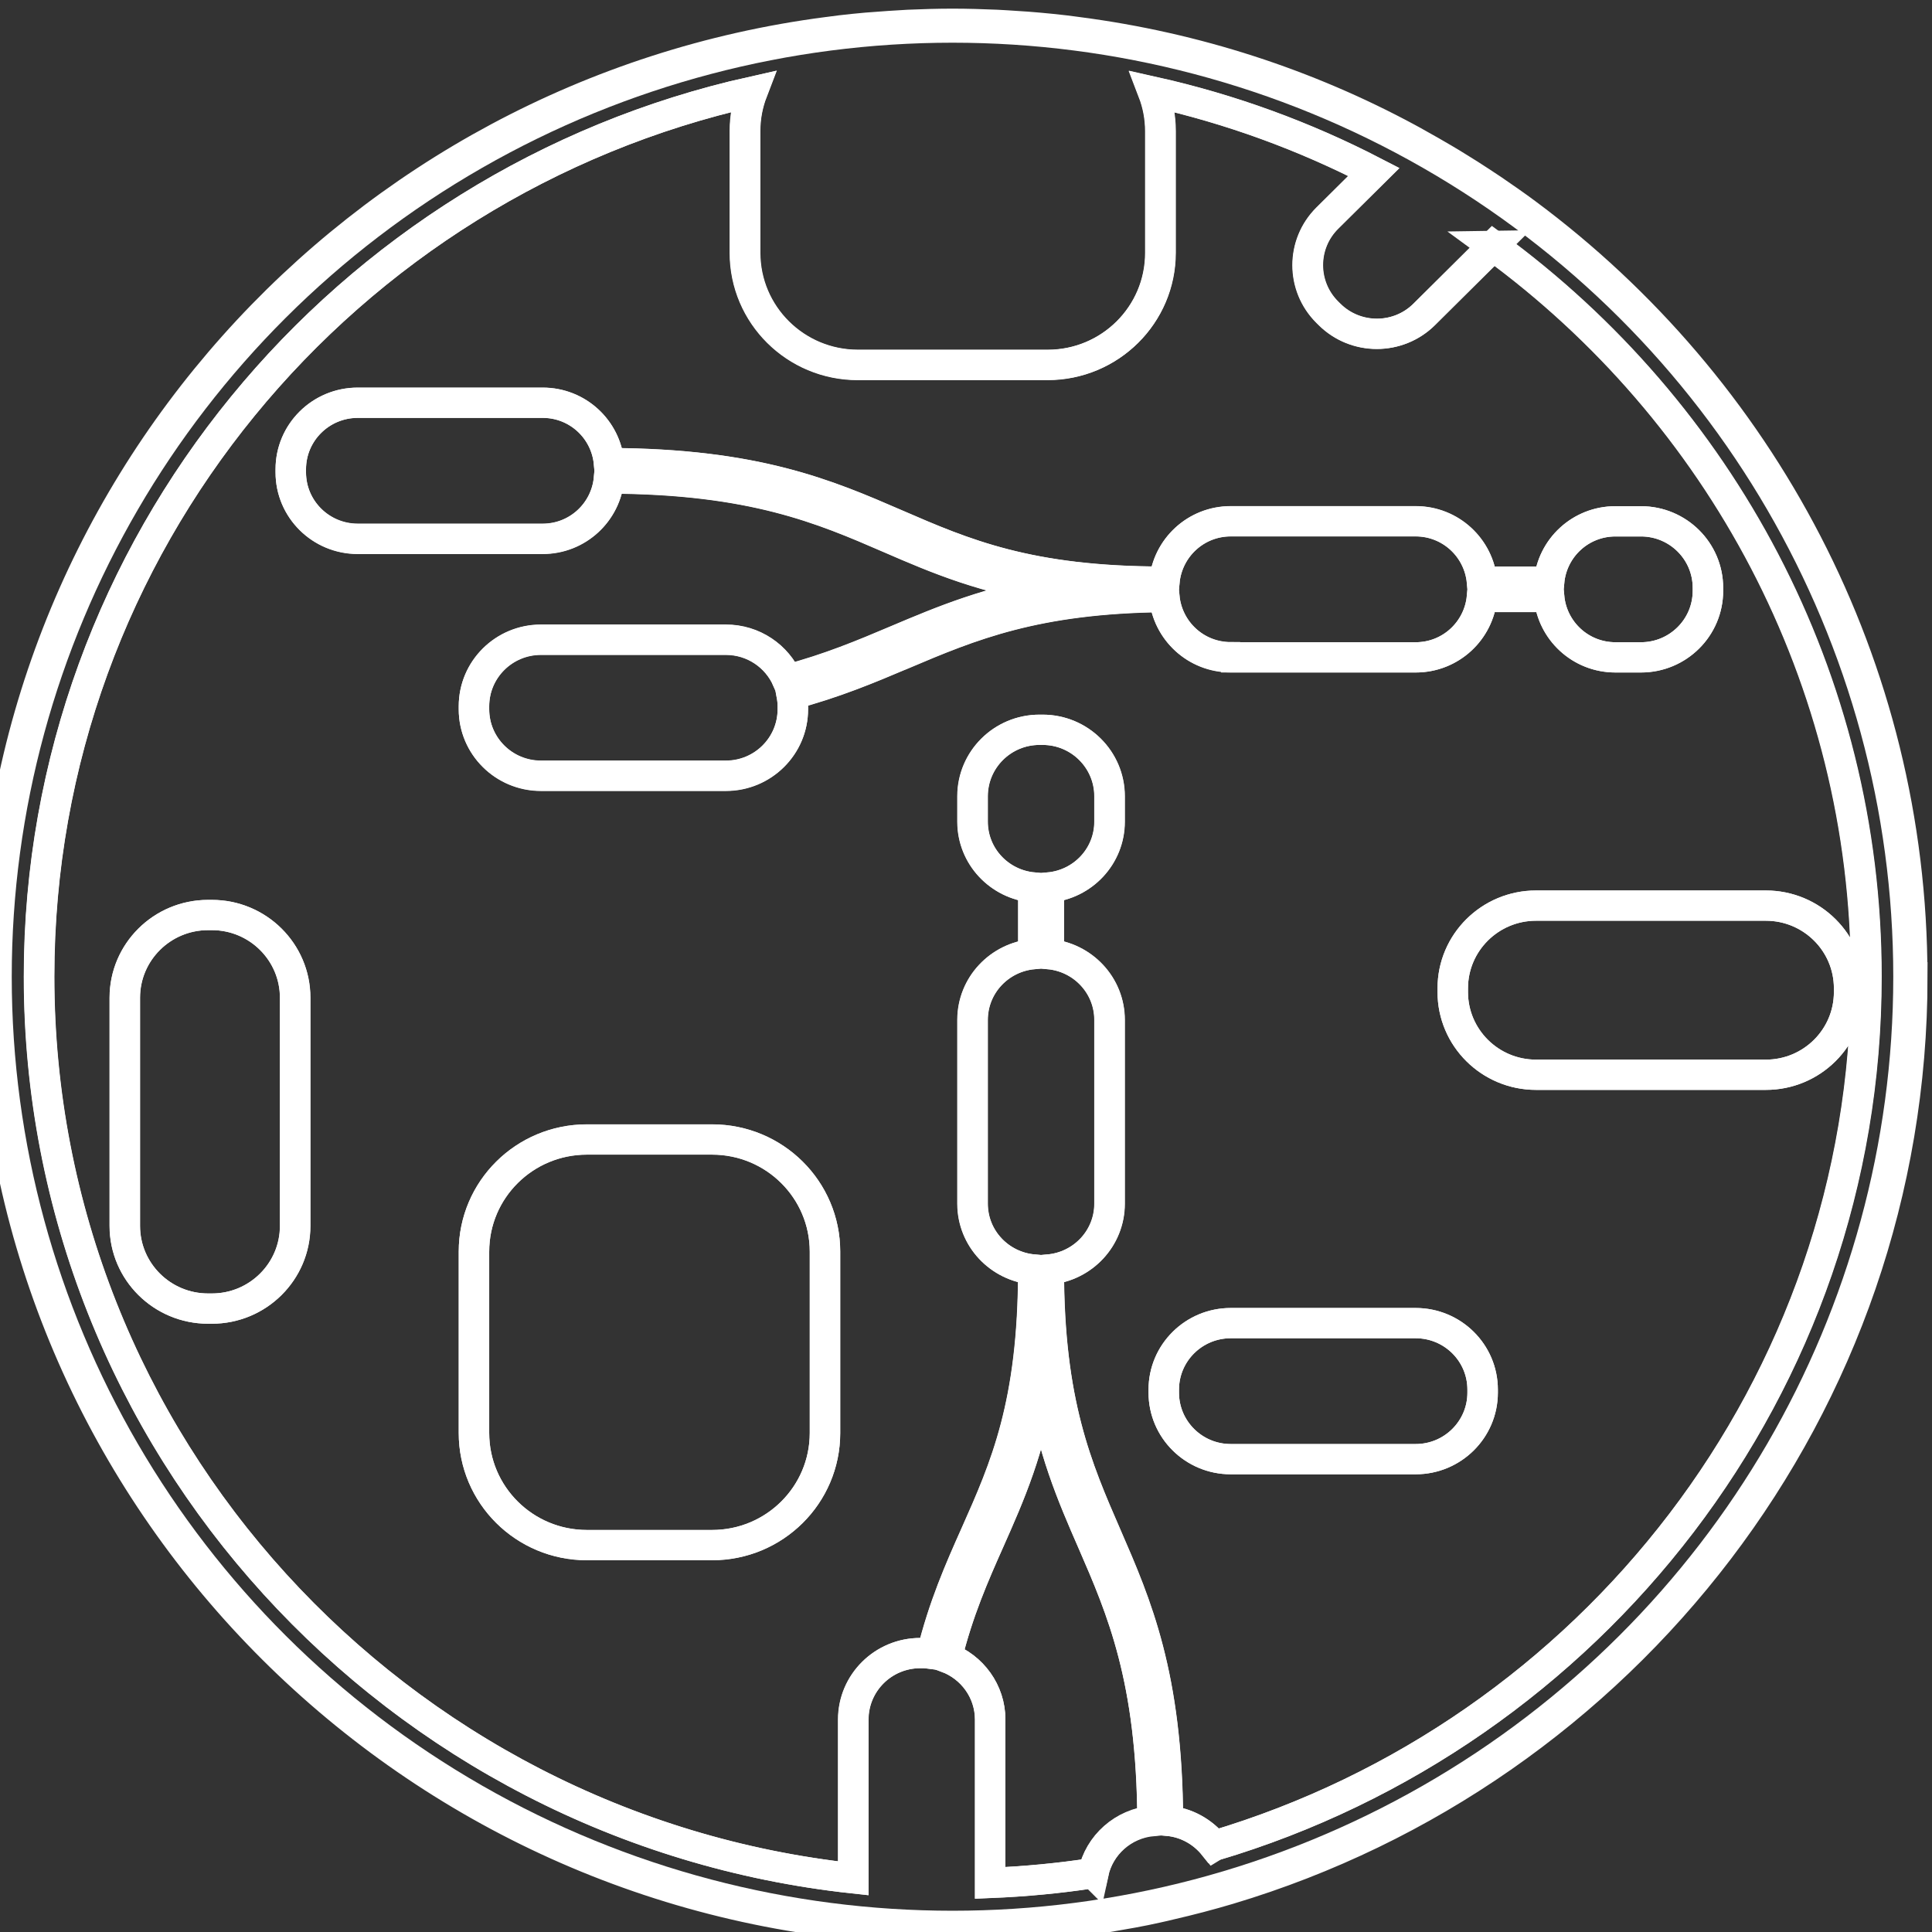 <?xml version="1.0" encoding="UTF-8" standalone="no"?>
<!-- Generator: Adobe Illustrator 24.0.1, SVG Export Plug-In . SVG Version: 6.00 Build 0)  -->

<svg
   xmlns:dc="http://purl.org/dc/elements/1.1/"
   xmlns:cc="http://creativecommons.org/ns#"
   xmlns:rdf="http://www.w3.org/1999/02/22-rdf-syntax-ns#"
   xmlns:svg="http://www.w3.org/2000/svg"
   xmlns="http://www.w3.org/2000/svg"
   xmlns:sodipodi="http://sodipodi.sourceforge.net/DTD/sodipodi-0.dtd"
   xmlns:inkscape="http://www.inkscape.org/namespaces/inkscape"
   version="1.1"
   id="nasadanika"
   x="0px"
   y="0px"
   viewBox="0 0 32 32"
   xml:space="preserve"
   sodipodi:docname="nasdanikaLogoWB64.svg"
   inkscape:version="0.92.4 (5da689c313, 2019-01-14)"
   width="32"
   height="32"><rect x="0" y="0" width="32" height="32" fill="#333333" stroke="none"/><defs
   id="defs1600">
	
	
	
	

	
	
	
	
	
	
	
	
</defs><sodipodi:namedview
   pagecolor="#ffffff"
   bordercolor="#666666"
   borderopacity="1"
   objecttolerance="10"
   gridtolerance="10"
   guidetolerance="10"
   inkscape:pageopacity="0"
   inkscape:pageshadow="2"
   inkscape:window-width="1920"
   inkscape:window-height="1025"
   id="namedview1598"
   showgrid="false"
   inkscape:zoom="26.34375"
   inkscape:cx="19.255597"
   inkscape:cy="17.438336"
   inkscape:window-x="1912"
   inkscape:window-y="-7"
   inkscape:window-maximized="1"
   inkscape:current-layer="nasadanika" />
<style
   type="text/css"
   id="style1579">
	.st0{fill:#F2F2F2;}
	.st1{fill:#3BA1DA;}
	.st2{fill:none;}
</style>


<g
   id="g5328"
   transform="matrix(1.987,0,0,1.973,-75.846,-11.399)"
   style="fill:none;stroke:#ffffff;stroke-width:0.254;stroke-miterlimit:4;stroke-dasharray:none;stroke-opacity:1"><ellipse
     ry="7.968"
     rx="7.969"
     style="fill:none;stroke:#ffffff;stroke-width:0.254;stroke-miterlimit:4;stroke-dasharray:none;stroke-opacity:1"
     id="circle1581"
     cy="13.977"
     cx="46.111"
     class="st0" /><path
     id="_x38_"
     class="st2"
     d="m 46.849,17.351 c -0.09,0.588 -0.262,0.978 -0.43,1.359 -0.129,0.292 -0.26,0.591 -0.356,0.982 0.211,0.08 0.362,0.282 0.362,0.521 v 1.371 c 0.291,-0.012 0.578,-0.039 0.859,-0.083 0.05,-0.236 0.249,-0.416 0.494,-0.439 -0.005,-1.191 -0.257,-1.776 -0.501,-2.341 -0.168,-0.387 -0.339,-0.783 -0.429,-1.371 z"
     inkscape:connector-curvature="0"
     style="fill:none;stroke:#ffffff;stroke-width:0.254;stroke-miterlimit:4;stroke-dasharray:none;stroke-opacity:1" /><path
     id="_x37_"
     class="st2"
     d="m 50.617,7.842 -0.575,0.575 c -0.218,0.218 -0.572,0.218 -0.79,0 l -0.018,-0.018 c -0.218,-0.218 -0.218,-0.572 0,-0.79 L 49.622,7.221 C 49.047,6.922 48.43,6.693 47.782,6.548 c 0.039,0.102 0.061,0.213 0.061,0.33 v 1.023 c 0,0.52 -0.421,0.941 -0.941,0.941 h -1.581 c -0.52,0 -0.941,-0.421 -0.941,-0.941 V 6.877 c 0,-0.116 0.022,-0.227 0.061,-0.33 -3.398,0.764 -5.945,3.804 -5.945,7.429 0,3.919 2.977,7.156 6.787,7.57 V 20.213 c 0,-0.308 0.25,-0.558 0.558,-0.558 h 0.026 c 0.024,0 0.048,0.004 0.071,0.007 0.098,-0.401 0.232,-0.706 0.364,-1.004 0.248,-0.561 0.482,-1.092 0.482,-2.218 h 3.13e-4 c 0,-0.002 0,-0.003 0,-0.005 -0.284,-0.026 -0.507,-0.262 -0.507,-0.553 v -1.542 c 0,-0.291 0.223,-0.527 0.507,-0.553 v -0.559 c -0.284,-0.026 -0.507,-0.262 -0.507,-0.553 v -0.213 c 0,-0.308 0.25,-0.558 0.558,-0.558 h 0.026 c 0.308,0 0.558,0.25 0.558,0.558 v 0.213 c 0,0.291 -0.223,0.527 -0.507,0.553 v 0.559 c 0.284,0.026 0.507,0.262 0.507,0.553 v 1.542 c 0,0.291 -0.223,0.527 -0.507,0.553 9.36e-4,1.122 0.235,1.664 0.482,2.237 0.249,0.577 0.507,1.173 0.511,2.391 0.157,0.014 0.293,0.094 0.385,0.21 3.14,-0.94 5.436,-3.854 5.436,-7.296 0,-2.515 -1.226,-4.748 -3.111,-6.135 z m -9.986,8.227 c 0,0.383 -0.311,0.694 -0.694,0.694 h -0.032 c -0.383,0 -0.694,-0.311 -0.694,-0.694 v -1.916 c 0,-0.383 0.311,-0.694 0.694,-0.694 h 0.032 c 0.383,0 0.694,0.311 0.694,0.694 z m 4.417,1.739 c 0,0.52 -0.421,0.941 -0.941,0.941 h -1.044 c -0.52,0 -0.941,-0.421 -0.941,-0.941 v -1.523 c 0,-0.52 0.421,-0.941 0.941,-0.941 h 1.044 c 0.52,0 0.941,0.421 0.941,0.941 z m 0.645,-6.536 c -0.281,0.12 -0.567,0.241 -0.923,0.336 0.006,0.032 0.01,0.065 0.01,0.099 v 0.026 c 0,0.308 -0.25,0.558 -0.558,0.558 h -1.542 c -0.308,0 -0.558,-0.25 -0.558,-0.558 v -0.026 c 0,-0.308 0.25,-0.558 0.558,-0.558 h 1.542 c 0.229,0 0.426,0.138 0.512,0.336 0.351,-0.093 0.633,-0.212 0.91,-0.331 0.385,-0.164 0.779,-0.332 1.352,-0.423 -0.611,-0.088 -1.015,-0.263 -1.409,-0.435 -0.561,-0.245 -1.142,-0.497 -2.339,-0.501 -0.026,0.284 -0.263,0.507 -0.553,0.507 h -1.542 c -0.308,0 -0.558,-0.25 -0.558,-0.558 V 9.717 c 0,-0.308 0.25,-0.558 0.558,-0.558 h 1.542 c 0.291,0 0.527,0.223 0.553,0.507 1.224,0.004 1.817,0.262 2.39,0.512 0.569,0.248 1.107,0.483 2.234,0.483 v 0.001 c 0.002,0 0.004,0 0.005,0 0.026,-0.284 0.262,-0.508 0.553,-0.508 h 1.542 c 0.291,0 0.527,0.223 0.553,0.507 h 0.559 c 0.026,-0.284 0.262,-0.507 0.553,-0.507 h 0.213 c 0.308,0 0.558,0.25 0.558,0.558 v 0.026 c 0,0.308 -0.25,0.558 -0.558,0.558 H 51.637 c -0.291,0 -0.527,-0.223 -0.553,-0.507 h -0.559 c -0.026,0.284 -0.262,0.507 -0.553,0.507 h -1.542 c -0.29,0 -0.526,-0.222 -0.553,-0.506 -1.075,0.011 -1.615,0.239 -2.183,0.482 z m 4.837,6.197 c 0,0.308 -0.25,0.558 -0.558,0.558 h -1.542 c -0.308,0 -0.558,-0.25 -0.558,-0.558 v -0.026 c 0,-0.308 0.25,-0.558 0.558,-0.558 h 1.542 c 0.308,0 0.558,0.25 0.558,0.558 z m 2.361,-2.669 h -1.916 c -0.383,0 -0.694,-0.311 -0.694,-0.694 v -0.032 c 0,-0.383 0.311,-0.694 0.694,-0.694 h 1.916 c 0.383,0 0.694,0.311 0.694,0.694 v 0.032 c 0,0.383 -0.311,0.694 -0.694,0.694 z"
     inkscape:connector-curvature="0"
     style="fill:none;stroke:#ffffff;stroke-width:0.254;stroke-miterlimit:4;stroke-dasharray:none;stroke-opacity:1" /><path
     style="fill:none;fill-opacity:1;stroke:#ffffff;stroke-width:0.254;stroke-miterlimit:4;stroke-dasharray:none;stroke-opacity:1"
     id="_x36_"
     d="m 49.972,16.885 h -1.542 c -0.308,0 -0.558,0.25 -0.558,0.558 v 0.026 c 0,0.308 0.25,0.558 0.558,0.558 h 1.542 c 0.308,0 0.558,-0.25 0.558,-0.558 v -0.026 c 0,-0.309 -0.25,-0.558 -0.558,-0.558 z"
     inkscape:connector-curvature="0" /><path
     style="fill:none;fill-opacity:1;stroke:#ffffff;stroke-width:0.254;stroke-miterlimit:4;stroke-dasharray:none;stroke-opacity:1"
     id="_x35_"
     d="m 44.107,15.343 h -1.044 c -0.52,0 -0.941,0.421 -0.941,0.941 v 1.523 c 0,0.52 0.421,0.941 0.941,0.941 h 1.044 c 0.52,0 0.941,-0.421 0.941,-0.941 v -1.523 c 0,-0.52 -0.421,-0.941 -0.941,-0.941 z"
     inkscape:connector-curvature="0" /><path
     style="fill:none;fill-opacity:1;stroke:#ffffff;stroke-width:0.254;stroke-miterlimit:4;stroke-dasharray:none;stroke-opacity:1"
     id="_x34_"
     d="m 48.43,11.296 h 1.542 c 0.291,0 0.527,-0.223 0.553,-0.507 h 0.559 c 0.026,0.284 0.262,0.507 0.553,0.507 h 0.213 c 0.308,0 0.558,-0.25 0.558,-0.558 v -0.026 c 0,-0.308 -0.25,-0.558 -0.558,-0.558 h -0.213 c -0.291,0 -0.527,0.223 -0.553,0.507 H 50.525 C 50.499,10.377 50.263,10.153 49.972,10.153 h -1.542 c -0.291,0 -0.527,0.224 -0.553,0.508 -0.002,0 -0.004,0 -0.005,0 v -0.001 c -1.127,1.8e-5 -1.665,-0.234 -2.234,-0.483 -0.573,-0.25 -1.166,-0.508 -2.39,-0.512 -0.026,-0.284 -0.262,-0.507 -0.553,-0.507 h -1.542 c -0.308,0 -0.558,0.25 -0.558,0.558 v 0.026 c 0,0.308 0.25,0.558 0.558,0.558 h 1.542 c 0.291,0 0.527,-0.223 0.553,-0.507 1.197,0.004 1.778,0.256 2.339,0.501 0.394,0.172 0.798,0.347 1.409,0.435 -0.573,0.091 -0.967,0.259 -1.352,0.423 -0.277,0.118 -0.558,0.237 -0.91,0.331 -0.086,-0.198 -0.282,-0.336 -0.512,-0.336 h -1.542 c -0.308,0 -0.558,0.25 -0.558,0.558 v 0.026 c 0,0.308 0.25,0.558 0.558,0.558 h 1.542 c 0.308,0 0.558,-0.25 0.558,-0.558 v -0.026 c 0,-0.034 -0.004,-0.067 -0.01,-0.099 0.356,-0.095 0.643,-0.216 0.923,-0.336 0.568,-0.242 1.108,-0.471 2.183,-0.482 0.027,0.283 0.263,0.506 0.553,0.506 z"
     inkscape:connector-curvature="0" /><path
     style="fill:none;fill-opacity:1;stroke:#ffffff;stroke-width:0.254;stroke-miterlimit:4;stroke-dasharray:none;stroke-opacity:1"
     id="_x33_"
     d="m 52.891,13.38 h -1.916 c -0.383,0 -0.694,0.311 -0.694,0.694 v 0.032 c 0,0.383 0.311,0.694 0.694,0.694 h 1.916 c 0.383,0 0.694,-0.311 0.694,-0.694 v -0.032 c 0,-0.383 -0.311,-0.694 -0.694,-0.694 z"
     inkscape:connector-curvature="0" /><path
     style="fill:none;fill-opacity:1;stroke:#ffffff;stroke-width:0.254;stroke-miterlimit:4;stroke-dasharray:none;stroke-opacity:1"
     id="_x32_"
     d="m 39.938,13.459 h -0.032 c -0.383,0 -0.694,0.311 -0.694,0.694 v 1.916 c 0,0.383 0.311,0.694 0.694,0.694 h 0.032 c 0.383,0 0.694,-0.311 0.694,-0.694 v -1.916 c 0,-0.383 -0.311,-0.694 -0.694,-0.694 z"
     inkscape:connector-curvature="0" /><path
     inkscape:export-ydpi="6.0000005"
     inkscape:export-xdpi="6.0000005"
     style="fill:none;fill-opacity:1;stroke:#ffffff;stroke-width:0.254;stroke-miterlimit:4;stroke-dasharray:none;stroke-opacity:1"
     id="_x31_"
     d="m 54.111,13.977 c 0,-2.62 -1.266,-4.95 -3.219,-6.41 v 0 c -0.091,-0.068 -0.184,-0.133 -0.277,-0.197 -0.033,-0.022 -0.066,-0.044 -0.099,-0.066 -0.064,-0.042 -0.128,-0.084 -0.194,-0.124 -0.037,-0.023 -0.075,-0.047 -0.113,-0.069 -0.072,-0.043 -0.144,-0.084 -0.217,-0.125 -0.029,-0.016 -0.057,-0.033 -0.086,-0.048 0,0 0,0 0,0 v 0 C 49.069,6.483 48.141,6.176 47.157,6.047 c -0.038,-0.005 -0.077,-0.01 -0.115,-0.015 -0.071,-0.008 -0.142,-0.016 -0.213,-0.022 -0.062,-0.006 -0.124,-0.01 -0.187,-0.014 -0.054,-0.003 -0.108,-0.008 -0.163,-0.01 -0.122,-0.005 -0.245,-0.009 -0.368,-0.009 -0.123,0 -0.246,0.004 -0.367,0.009 -0.054,0.003 -0.108,0.007 -0.163,0.01 -0.062,0.004 -0.125,0.009 -0.187,0.014 -0.071,0.006 -0.142,0.014 -0.213,0.022 -0.039,0.005 -0.077,0.01 -0.115,0.015 -3.919,0.514 -6.955,3.872 -6.955,7.929 0,4.142 3.165,7.559 7.204,7.96 v 0 c 3.12e-4,0 3.12e-4,0 6.43e-4,0 0.131,0.013 0.262,0.023 0.394,0.03 0.133,0.006 0.266,0.01 0.401,0.01 0.091,0 0.181,-0.004 0.271,-0.006 v 0 c 0.301,-0.01 0.598,-0.036 0.89,-0.078 v 0 c 0,0 0,0 0,0 0.07,-0.01 0.139,-0.022 0.208,-0.034 0.043,-0.007 0.087,-0.015 0.13,-0.023 0.07,-0.013 0.14,-0.027 0.21,-0.043 0.036,-0.007 0.072,-0.017 0.107,-0.025 0.164,-0.038 0.327,-0.081 0.487,-0.129 0,0 0,0 0,0 v 0 c 3.293,-0.992 5.698,-4.051 5.698,-7.661 z m -6.827,7.525 c -0.282,0.044 -0.568,0.071 -0.859,0.083 v -1.371 c 0,-0.239 -0.151,-0.442 -0.362,-0.521 0.096,-0.392 0.227,-0.69 0.356,-0.982 0.168,-0.381 0.34,-0.771 0.43,-1.359 0.09,0.588 0.261,0.984 0.429,1.372 0.244,0.565 0.496,1.149 0.501,2.341 -0.245,0.023 -0.444,0.202 -0.494,0.438 z m 1.008,-0.229 c -0.092,-0.116 -0.229,-0.195 -0.385,-0.21 -0.005,-1.218 -0.262,-1.815 -0.511,-2.391 -0.248,-0.573 -0.482,-1.115 -0.482,-2.237 0.284,-0.026 0.507,-0.262 0.507,-0.553 v -1.542 c 0,-0.291 -0.223,-0.527 -0.507,-0.553 v -0.559 c 0.284,-0.026 0.507,-0.262 0.507,-0.553 v -0.213 c 0,-0.308 -0.25,-0.558 -0.558,-0.558 h -0.026 c -0.308,0 -0.558,0.25 -0.558,0.558 v 0.213 c 0,0.291 0.223,0.527 0.507,0.553 v 0.559 c -0.284,0.026 -0.507,0.262 -0.507,0.553 v 1.542 c 0,0.291 0.223,0.527 0.507,0.553 0,0.002 0,0.003 0,0.005 h -3.11e-4 c 0,1.127 -0.234,1.657 -0.482,2.218 -0.132,0.298 -0.266,0.603 -0.364,1.004 -0.024,-0.003 -0.047,-0.007 -0.071,-0.007 h -0.026 c -0.308,0 -0.558,0.25 -0.558,0.558 v 1.333 c -3.811,-0.415 -6.787,-3.652 -6.787,-7.571 0,-3.626 2.547,-6.665 5.946,-7.429 -0.039,0.102 -0.061,0.213 -0.061,0.33 v 1.023 c 0,0.52 0.421,0.941 0.941,0.941 h 1.581 c 0.52,0 0.941,-0.421 0.941,-0.941 V 6.877 c 0,-0.116 -0.022,-0.227 -0.061,-0.33 0.648,0.146 1.265,0.374 1.84,0.674 l -0.388,0.387 c -0.218,0.218 -0.218,0.572 0,0.79 l 0.018,0.018 c 0.218,0.218 0.572,0.218 0.79,0 l 0.575,-0.575 c 1.885,1.388 3.11,3.621 3.11,6.135 0,3.442 -2.296,6.356 -5.436,7.296 z"
     inkscape:connector-curvature="0" /></g>
</svg>